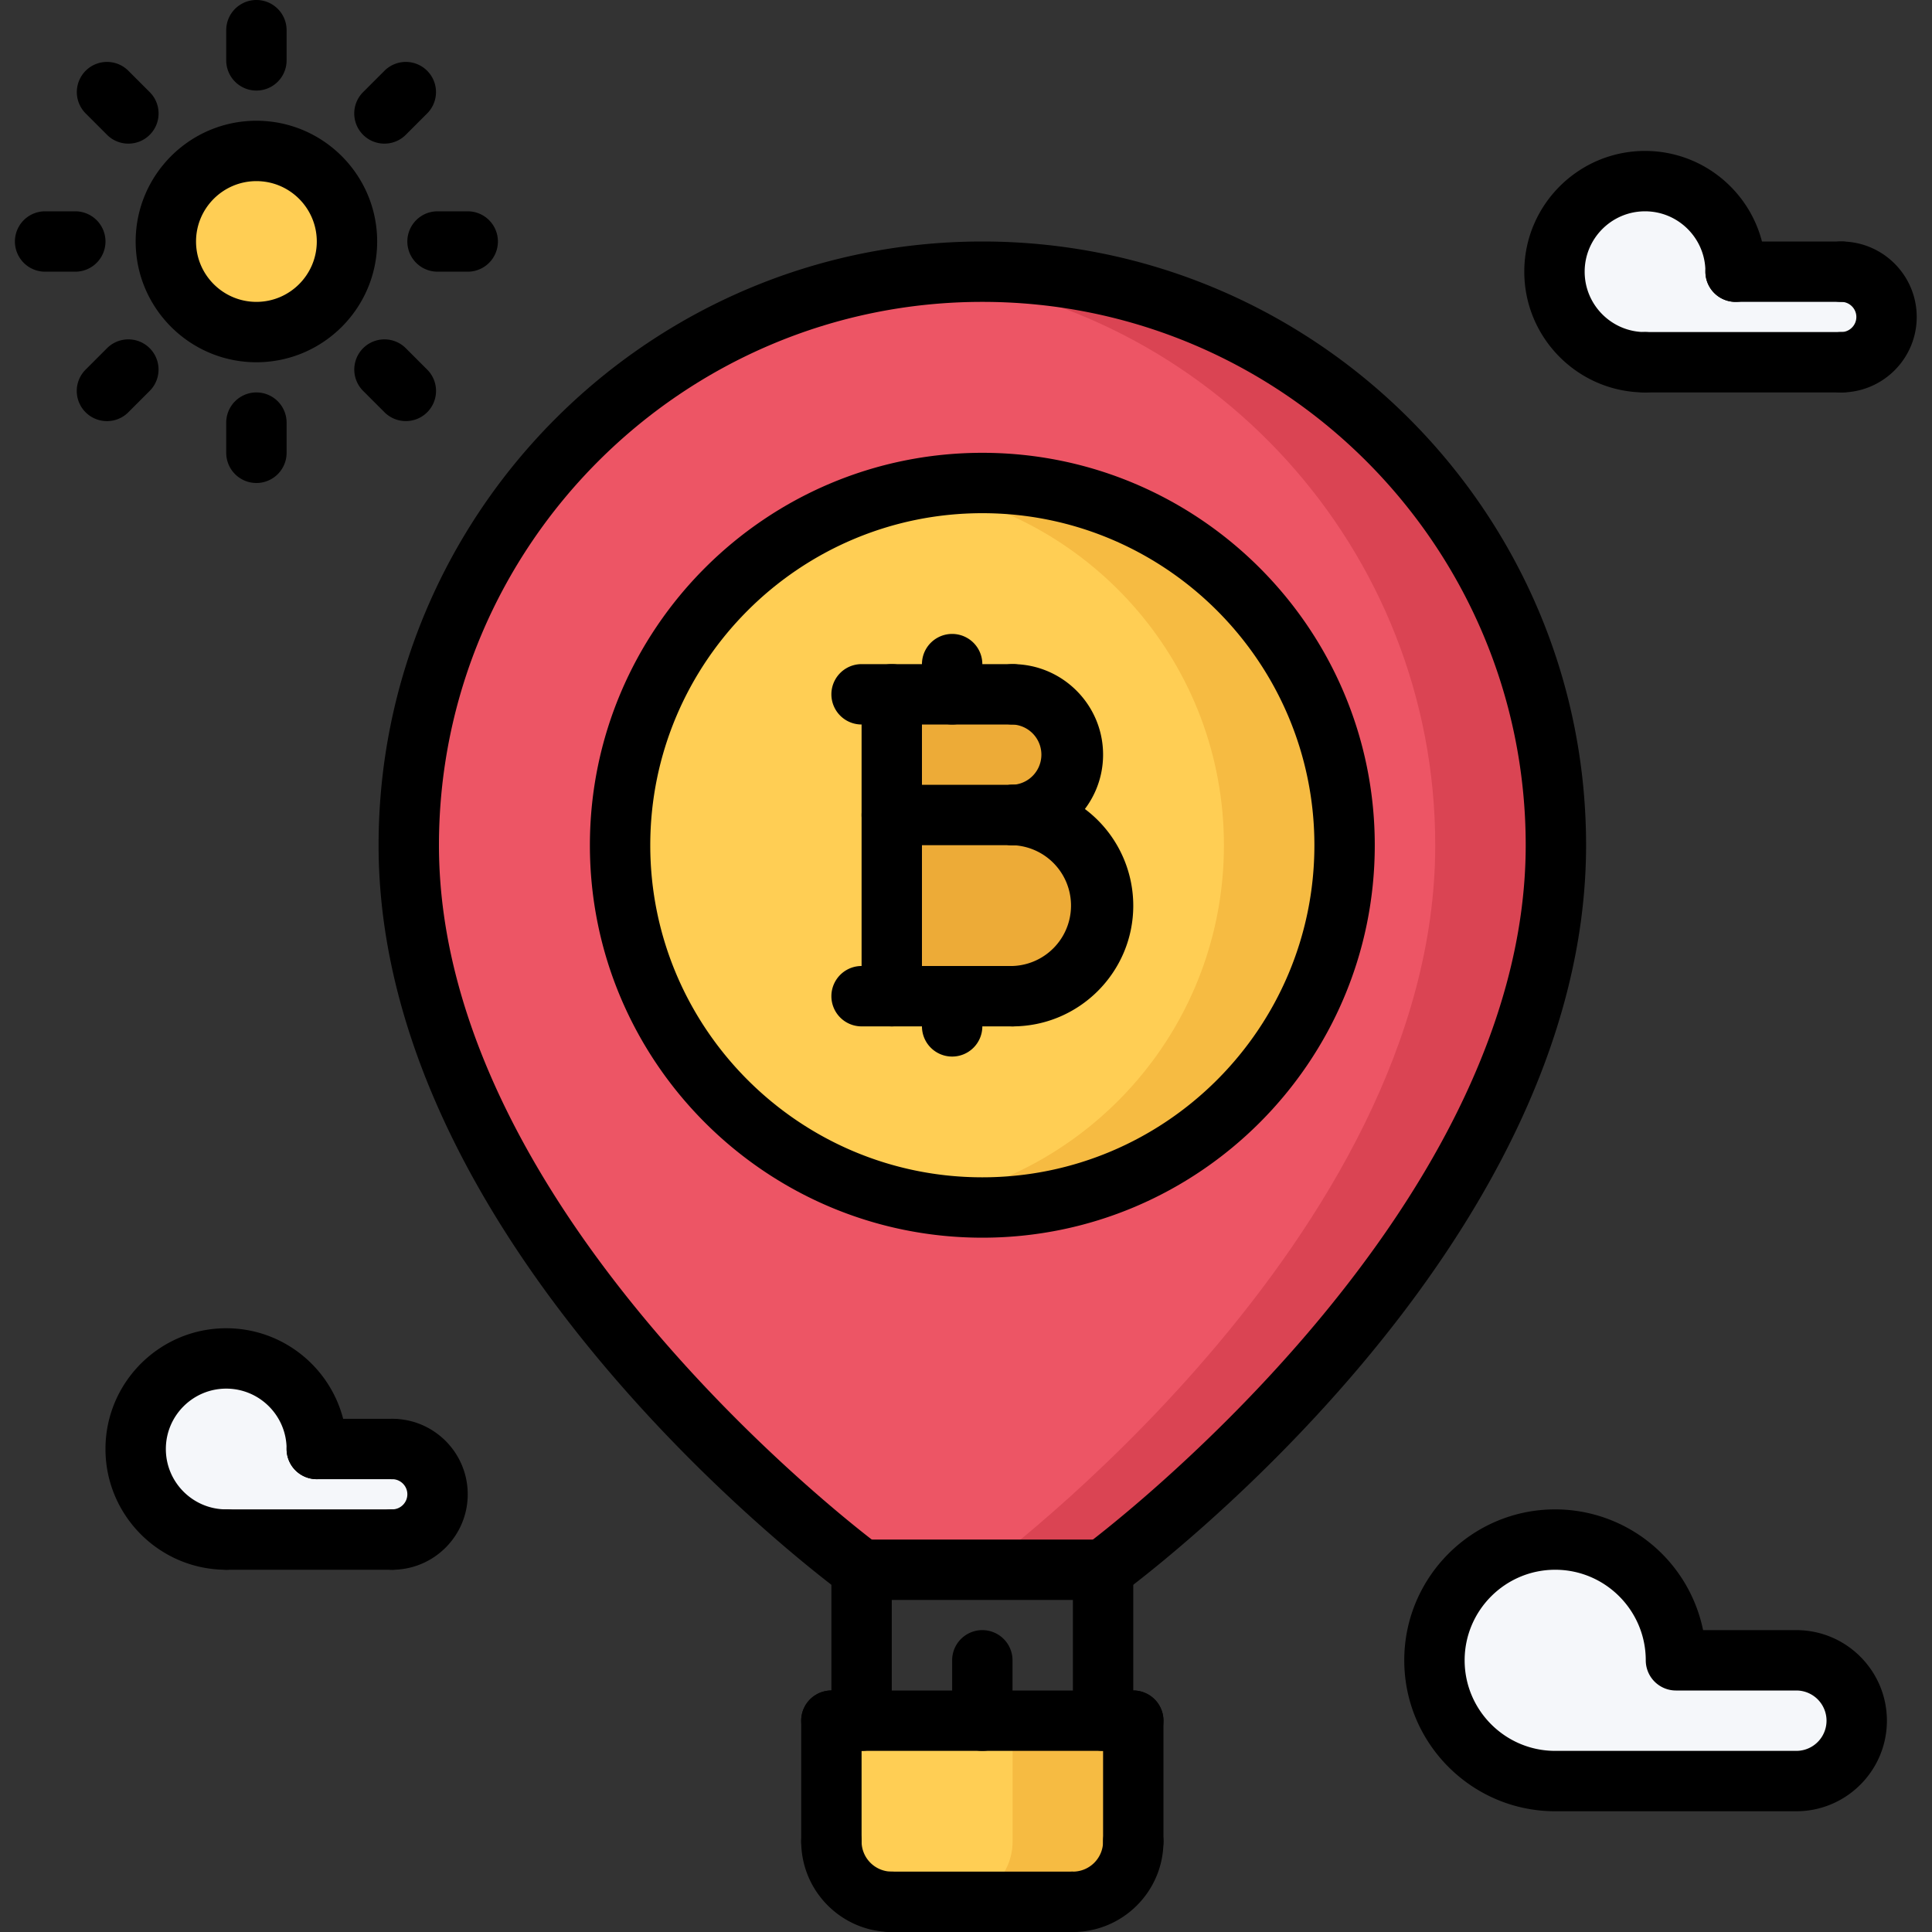 <svg xmlns="http://www.w3.org/2000/svg" viewBox="0 0 64 64"><rect x="0" y="0" width="64" height="64" fill="#333333" stroke="none"/><path fill="#EDAB37" d="M33.544 23a1.999 1.999 0 110 4h-4v-4h4zM33.544 27c1.65 0 3 1.34 3 3s-1.35 3-3 3h-4v-6h4z"/><path fill="#FFCE54" d="M33.544 33c1.65 0 3-1.34 3-3s-1.35-3-3-3a1.999 1.999 0 100-4h-4v10h4zm-1-17c6.63 0 12 5.37 12 12s-5.37 12-12 12-12-5.37-12-12 5.37-12 12-12z"/><path fill="#F6BB42" d="M32.544 16c-.683 0-1.348.07-2 .18 5.675.953 10 5.873 10 11.82s-4.325 10.867-10 11.82c.652.109 1.317.18 2 .18 6.63 0 12-5.37 12-12s-5.37-12-12-12z"/><path fill="#FFCE54" d="M37.544 57v4c0 1.11-.899 2-2 2h-6.05a1.996 1.996 0 01-1.95-2v-4h10z"/><path fill="#F6BB42" d="M36.544 57h-3v4c0 1.11-.899 2-2 2h4c1.101 0 2-.89 2-2v-4h-1z"/><path fill="#ED5565" d="M32.544 9c10.49 0 19 8.51 19 19 0 13-15 24-15 24h-8s-15-11-15-24c0-10.49 8.5-19 19-19zm12 19c0-6.63-5.37-12-12-12s-12 5.37-12 12 5.37 12 12 12 12-5.37 12-12z"/><path fill="#DA4453" d="M32.544 9c-.676 0-1.343.038-2.001.106 9.551 1 17.001 9.079 17.001 18.894 0 13-15 24-15 24h4s15-11 15-24c0-10.49-8.51-19-19-19z"/><path fill="#F5F7FA" d="M12.994 51h-5.5c-1.66 0-3-1.34-3-3 0-1.65 1.34-3 3-3s3 1.35 3 3h2.5c.83 0 1.5.67 1.5 1.5s-.67 1.5-1.5 1.5zM59.504 55a2 2 0 012 2c0 1.11-.89 2-2 2h-7.99c-2.199 0-4-1.79-4-4s1.801-4 4-4c2.21 0 4 1.79 4 4h3.99zM60.994 12h-6.5c-1.66 0-3-1.34-3-3 0-1.65 1.34-3 3-3s3 1.35 3 3h3.5c.83 0 1.5.67 1.5 1.5s-.67 1.5-1.5 1.5z"/><path fill="#FFCE54" d="M8.494 5c1.66 0 3 1.35 3 3 0 1.66-1.34 3-3 3s-3-1.34-3-3c0-1.65 1.34-3 3-3z"/><path d="M60.994 13a1 1 0 110-2c.275 0 .5-.225.5-.5s-.225-.5-.5-.5a1 1 0 110-2c1.379 0 2.5 1.121 2.5 2.5s-1.121 2.5-2.5 2.5zM54.494 13c-2.206 0-4-1.794-4-4s1.794-4 4-4 4 1.794 4 4a1 1 0 11-2 0c0-1.103-.897-2-2-2s-2 .897-2 2 .897 2 2 2a1 1 0 110 2z"/><path d="M60.994 13h-6.5a1 1 0 110-2h6.5a1 1 0 110 2zM60.994 10h-3.5a1 1 0 110-2h3.5a1 1 0 110 2zM12.994 52a1 1 0 110-2c.275 0 .5-.225.5-.5s-.225-.5-.5-.5a1 1 0 110-2c1.379 0 2.5 1.121 2.5 2.5s-1.121 2.5-2.5 2.5zM7.494 52c-2.206 0-4-1.794-4-4s1.794-4 4-4 4 1.794 4 4a1 1 0 11-2 0c0-1.103-.897-2-2-2s-2 .897-2 2 .897 2 2 2a1 1 0 110 2z"/><path d="M12.994 52h-5.5a1 1 0 110-2h5.5a1 1 0 110 2zM12.994 49h-2.5a1 1 0 110-2h2.5a1 1 0 110 2zM35.494 64h-6a1 1 0 110-2h6a1 1 0 110 2zM28.54 53c-.205 0-.412-.063-.591-.193C27.32 52.345 12.541 41.354 12.541 28c0-11.028 8.972-20 20-20s20 8.972 20 20c0 13.354-14.779 24.345-15.408 24.807a1 1 0 01-1.183-1.613c.146-.107 14.591-10.859 14.591-23.194 0-9.925-8.075-18-18-18s-18 8.075-18 18c0 12.351 14.445 23.087 14.592 23.193A1.001 1.001 0 0128.54 53z"/><path d="M36.541 53h-8a1 1 0 110-2h8a1 1 0 110 2z"/><path d="M28.541 58a1 1 0 01-1-1v-5a1 1 0 112 0v5a1 1 0 01-1 1zM36.541 58a1 1 0 01-1-1v-5a1 1 0 112 0v5a1 1 0 01-1 1z"/><path d="M37.541 58h-10a1 1 0 110-2h10a1 1 0 110 2z"/><path d="M37.541 62a1 1 0 01-1-1v-4a1 1 0 112 0v4a1 1 0 01-1 1z"/><path d="M35.541 64a1 1 0 110-2 1 1 0 001-1 1 1 0 112 0c0 1.654-1.346 3-3 3zM27.541 62a1 1 0 01-1-1v-4a1 1 0 112 0v4a1 1 0 01-1 1z"/><path d="M29.541 64c-1.654 0-3-1.346-3-3a1 1 0 112 0 1 1 0 001 1 1 1 0 110 2zM32.541 58a1 1 0 01-1-1v-2a1 1 0 112 0v2a1 1 0 01-1 1zM32.541 41c-7.168 0-13-5.832-13-13s5.832-13 13-13 13 5.832 13 13-5.832 13-13 13zm0-24c-6.065 0-11 4.935-11 11s4.935 11 11 11 11-4.935 11-11-4.935-11-11-11z"/><path d="M29.541 34a1 1 0 01-1-1V23a1 1 0 112 0v10a1 1 0 01-1 1zM33.542 27.998a1 1 0 110-2 1 1 0 000-1.998 1 1 0 110-2c1.653 0 2.999 1.346 2.999 2.999s-1.346 2.999-2.999 2.999z"/><path d="M33.54 34a1 1 0 110-2 2.002 2.002 0 000-4.002 1 1 0 110-2A4.006 4.006 0 0137.541 30c0 2.206-1.795 4-4.001 4zM33.542 24h-5.001a1 1 0 110-2h5.001a1 1 0 110 2z"/><path d="M33.54 34h-4.999a1 1 0 110-2h4.999a1 1 0 110 2zM33.542 27.998h-4.001a1 1 0 110-2h4.001a1 1 0 110 2zM31.541 24a1 1 0 01-1-1v-1a1 1 0 112 0v1a1 1 0 01-1 1z"/><path d="M31.541 35a1 1 0 01-1-1v-1a1 1 0 112 0v1a1 1 0 01-1 1zM8.494 12c-2.206 0-4-1.794-4-4s1.794-4 4-4 4 1.794 4 4-1.794 4-4 4zm0-6c-1.103 0-2 .897-2 2s.897 2 2 2 2-.897 2-2-.897-2-2-2zM8.494 3a1 1 0 01-1-1V1a1 1 0 112 0v1a1 1 0 01-1 1zM8.494 16a1 1 0 01-1-1v-1a1 1 0 112 0v1a1 1 0 01-1 1zM4.252 4.758a.997.997 0 01-.707-.293l-.707-.707a.999.999 0 111.414-1.414l.707.707a.999.999 0 01-.707 1.707zM13.443 13.949a.997.997 0 01-.707-.293l-.707-.707a.999.999 0 111.414-1.414l.707.707a.999.999 0 01-.707 1.707zM2.494 9h-1a1 1 0 110-2h1a1 1 0 110 2zM15.494 9h-1a1 1 0 110-2h1a1 1 0 110 2zM3.544 13.95a.999.999 0 01-.707-1.707l.708-.708a.999.999 0 111.414 1.414l-.708.708a.993.993 0 01-.707.293zM12.736 4.758a.999.999 0 01-.707-1.707l.707-.707a.999.999 0 111.414 1.414l-.707.707a.997.997 0 01-.707.293z"/><g><path d="M59.506 60h-7.988c-2.757 0-5-2.243-5-5s2.243-5 5-5a5.008 5.008 0 014.899 4h3.089c1.654 0 3 1.346 3 3s-1.346 3-3 3zm-7.988-8c-1.654 0-3 1.346-3 3s1.346 3 3 3h7.988a1 1 0 000-2h-3.988a1 1 0 01-1-1c0-1.654-1.346-3-3-3z"/></g></svg>